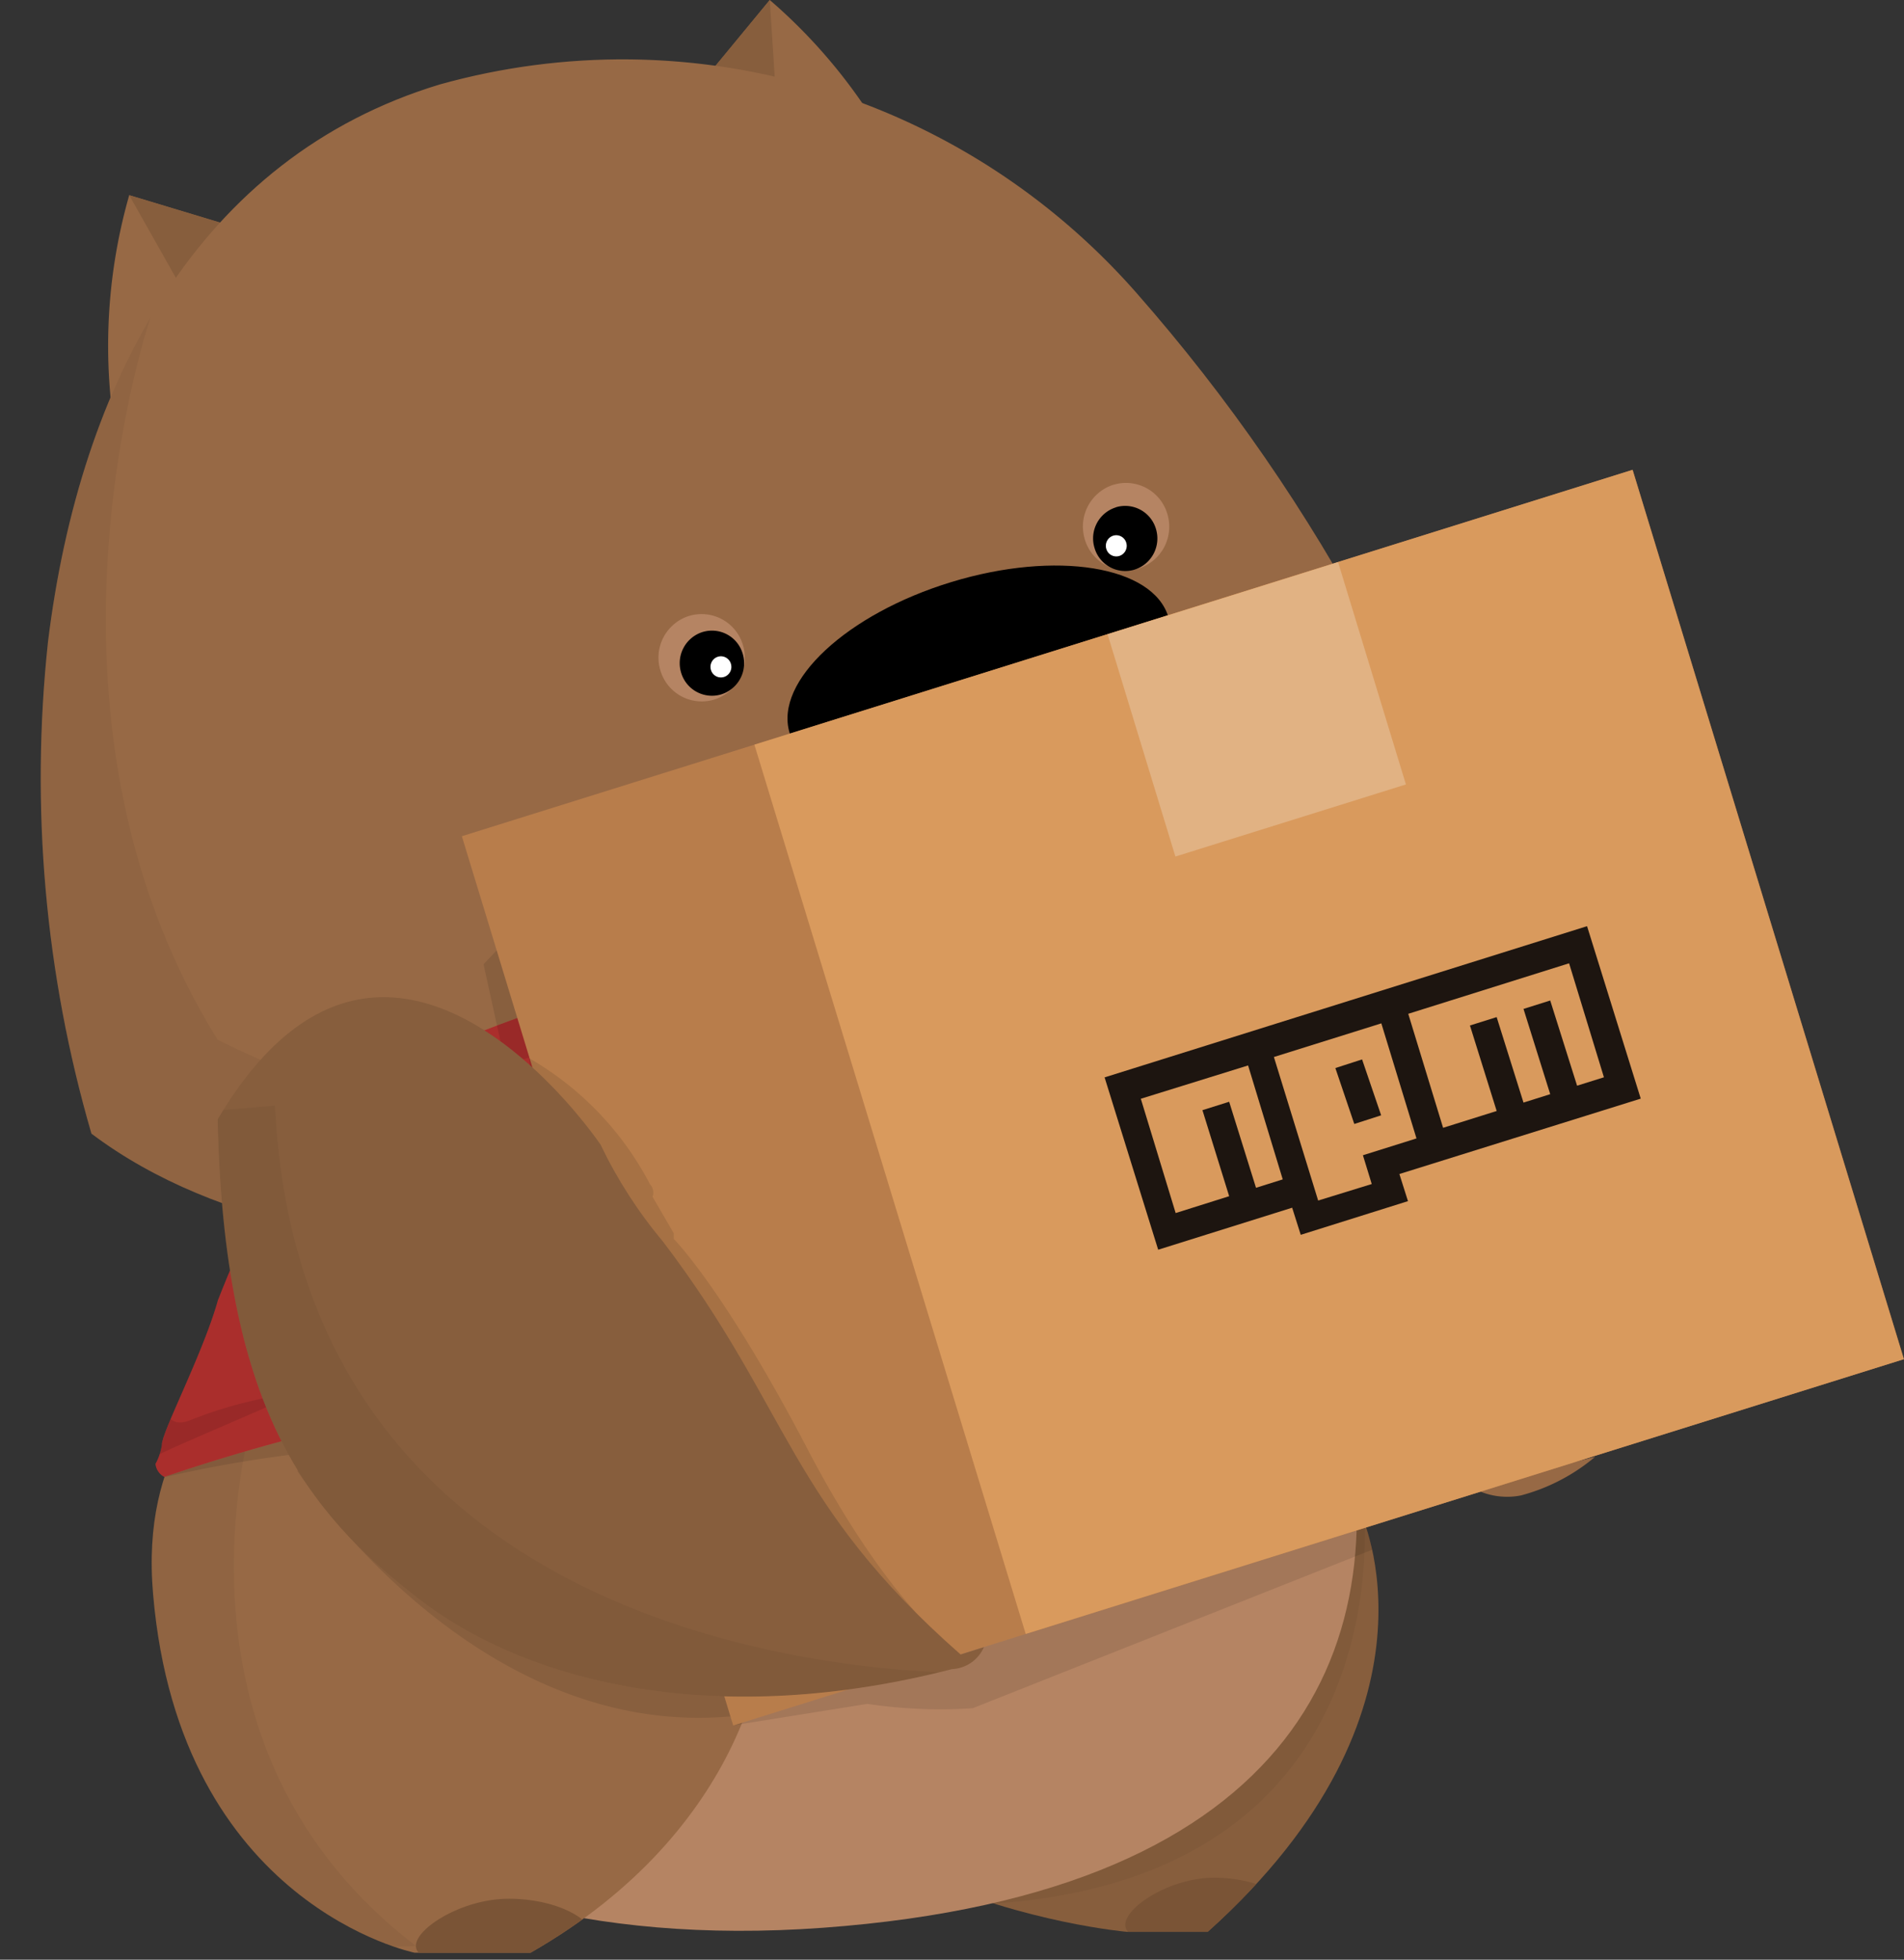 <svg id="Layer_1" data-name="Layer 1" xmlns="http://www.w3.org/2000/svg" xmlns:xlink="http://www.w3.org/1999/xlink" viewBox="0 0 971.76 999.99"><rect x="0" y="0" width="971.76" height="999.99" fill="#333333" stroke="none"/><defs><style>.cls-1{fill:none;}.cls-2{clip-path:url(#clip-path);}.cls-3{fill:#976945;}.cls-4{fill:#875e3d;}.cls-5{clip-path:url(#clip-path-3);}.cls-6{opacity:0.05;}.cls-15,.cls-6{isolation:isolate;}.cls-7{clip-path:url(#clip-path-4);}.cls-8{fill:#b58463;}.cls-9{fill:#fff;}.cls-10{clip-path:url(#clip-path-6);}.cls-11{clip-path:url(#clip-path-7);}.cls-12{fill:#7a5436;}.cls-13{clip-path:url(#clip-path-9);}.cls-14{clip-path:url(#clip-path-10);}.cls-15{opacity:0.1;}.cls-16{clip-path:url(#clip-path-12);}.cls-17{clip-path:url(#clip-path-13);}.cls-18{fill:#bc3331;}.cls-19{clip-path:url(#clip-path-14);}.cls-20{clip-path:url(#clip-path-15);}.cls-21{clip-path:url(#clip-path-17);}.cls-22{clip-path:url(#clip-path-18);}.cls-23{fill:#b87d4b;}.cls-24{fill:#d99a5d;}.cls-25{fill:#1d1510;}.cls-26{fill:#e1b283;}.cls-27{clip-path:url(#clip-path-19);}.cls-28{clip-path:url(#clip-path-20);}.cls-29{clip-path:url(#clip-path-21);}</style><clipPath id="clip-path" transform="translate(0 -21)"><rect class="cls-1" y="21" width="971.76" height="1000"/></clipPath><clipPath id="clip-path-3" transform="translate(0 -21)"><path class="cls-1" d="M224.5,64.08c-123.12,37.27-183.73,152.08-200,284.39a650,650,0,0,0,22.17,251C177.42,697.92,416,645.56,416,645.56S645.24,500,700.53,345A907.27,907.27,0,0,0,580.16,170.62,347.73,347.73,0,0,0,224.5,64.08"/></clipPath><clipPath id="clip-path-4" transform="translate(0 -21)"><rect class="cls-1" y="181.54" width="366.9" height="491.71"/></clipPath><clipPath id="clip-path-6" transform="translate(0 -21)"><path class="cls-1" d="M349.24,831.17c19.83,158,226.12,175.62,226.12,175.62h41c126.42-113.43,78.11-213.72,78.11-213.72-35.57-30.71-77.29-41.92-119.28-41.92-112.28,0-226,80-226,80"/></clipPath><clipPath id="clip-path-7" transform="translate(0 -21)"><rect class="cls-1" x="501.93" y="784.9" width="194.72" height="207.77"/></clipPath><clipPath id="clip-path-9" transform="translate(0 -21)"><path class="cls-1" d="M130.25,697.92c-21.21,34.62-58.56,63-52.13,136.84,13.67,158.6,133.52,182.7,133.52,182.7h59.09C381,954.45,395.08,859,389.45,837c-19-81.29-134-104.44-134-104.44l-10.69-92s-93.29,22.72-114.47,57.34"/></clipPath><clipPath id="clip-path-10" transform="translate(0 -21)"><rect class="cls-1" x="20.79" y="695.31" width="191.51" height="322.02"/></clipPath><clipPath id="clip-path-12" transform="translate(0 -21)"><rect class="cls-1" x="83.85" y="746.38" width="76.02" height="28.41"/></clipPath><clipPath id="clip-path-13" transform="translate(0 -21)"><path class="cls-1" d="M154.16,595.15a659.19,659.19,0,0,0-42.93,89.32c-7.81,27.71-29.14,68.15-28.6,73.84a29.58,29.58,0,0,1-3.28,9.7,8.52,8.52,0,0,0,4.51,6.63,958.51,958.51,0,0,1,209.87-46c98.89-7.21,158.64-67.32,226-74.26s86.83,5,86.83,5a12.9,12.9,0,0,0,0-10.1,12.87,12.87,0,0,0,1-8,19.16,19.16,0,0,0-5.35-3.62s1-53-79.74-146.82c0.3,0-230.36,8.31-368.26,104.32"/></clipPath><clipPath id="clip-path-14" transform="translate(0 -21)"><rect class="cls-1" x="57.33" y="523.66" width="245.95" height="258.04"/></clipPath><clipPath id="clip-path-15" transform="translate(0 -21)"><rect class="cls-1" x="74.68" y="695.31" width="75.93" height="70.53"/></clipPath><clipPath id="clip-path-17" transform="translate(0 -21)"><rect class="cls-1" x="151.7" y="763.3" width="548.71" height="138.09"/></clipPath><clipPath id="clip-path-18" transform="translate(0 -21)"><rect class="cls-1" x="246.79" y="501.21" width="48.83" height="62.91"/></clipPath><clipPath id="clip-path-19" transform="translate(0 -21)"><rect class="cls-1" x="270.04" y="560.93" width="220.35" height="304.46"/></clipPath><clipPath id="clip-path-20" transform="translate(0 -21)"><path class="cls-1" d="M111.08,592.23c3.27,147.52,45.16,200.15,102.45,244.48s154.33,66.35,272.36,36a18.71,18.71,0,0,0,16.28-11.21l-11.9,3.74c-88.38-77.71-86.59-124.8-152-210.83a234.1,234.1,0,0,1-31.75-49.32s-50.7-75.26-110.76-75.26c-27.6,0-57.19,15.94-84.72,62.39"/></clipPath><clipPath id="clip-path-21" transform="translate(0 -21)"><rect class="cls-1" x="80.97" y="585.18" width="423.24" height="356.82"/></clipPath></defs><title>helpful wombat</title><g class="cls-2"><g class="cls-2"><path class="cls-3" d="M392.87,21L357.71,63.8l37.62,42.81,63.33-1.8A276.13,276.13,0,0,0,392.87,21" transform="translate(0 -21)"/><polygon class="cls-4" points="366.2 52.24 357.71 42.53 392.87 0 396.59 57.77 366.2 52.24"/><path class="cls-3" d="M65.95,120.6l52.52,15.91-7.93,56.8-53.75,34A279.64,279.64,0,0,1,65.95,120.6" transform="translate(0 -21)"/><polygon class="cls-4" points="116.69 128.26 118.47 115.39 65.95 99.6 94.25 149.74 116.69 128.26"/></g><g class="cls-5"><path class="cls-3" d="M580.16,170.62C491.31,69.4,353.41,28.12,224.5,64.08c-123.12,37.27-183.73,152.08-200,284.39a650,650,0,0,0,22.17,251C177.42,697.92,416,645.56,416,645.56S645.24,500,700.53,345A907,907,0,0,0,580.16,170.62" transform="translate(0 -21)"/><g class="cls-6"><g class="cls-7"><path d="M0,209.25l77.28-27.71s-70.42,202.64,33.8,370c0,0,133.25,69.27,255.82,58.59L105.61,673.25,4.24,620.35Z" transform="translate(0 -21)"/></g></g></g><g class="cls-2"><path class="cls-4" d="M488,327.15c53.43-16.27,103-8.24,110.78,17.91s-29.23,60.54-82.61,76.78-103,8.24-110.77-17.91,29.23-60.51,82.61-76.78" transform="translate(0 -21)"/><path d="M485.56,318c53.38-16.27,103-8.24,110.78,17.91s-29.23,60.54-82.62,76.81-103,8.21-110.77-17.91,29.23-60.54,82.62-76.81" transform="translate(0 -21)"/><path class="cls-8" d="M379.22,350.26A22.39,22.39,0,0,1,364.45,378a22,22,0,0,1-27.43-15,22.3,22.3,0,0,1,14.76-27.74s0,0,.06,0a22,22,0,0,1,27.37,15" transform="translate(0 -21)"/><path d="M358.64,343.49a16.34,16.34,0,0,1,20.43,11.13,16.64,16.64,0,0,1-11,20.71,16.4,16.4,0,0,1-20.45-11.13,16.66,16.66,0,0,1,11-20.71" transform="translate(0 -21)"/><path class="cls-9" d="M366.4,356.12a5.31,5.31,0,0,1,6.64,3.63,5.37,5.37,0,0,1-3.55,6.69,5.3,5.3,0,0,1-6.64-3.59,5.41,5.41,0,0,1,3.55-6.73" transform="translate(0 -21)"/><path class="cls-8" d="M553.61,296.08a22,22,0,0,0,27.41,15,22.3,22.3,0,0,0,14.81-27.69,22,22,0,0,0-27.35-15.07,0.13,0.13,0,0,1-.1,0,22.38,22.38,0,0,0-14.78,27.68" transform="translate(0 -21)"/><path d="M569.58,279.83A16.37,16.37,0,0,1,590,291a16.67,16.67,0,0,1-11,20.68,16.31,16.31,0,0,1-20.39-11.12,16.58,16.58,0,0,1,11-20.69" transform="translate(0 -21)"/><path class="cls-9" d="M568.18,294.34a5.32,5.32,0,0,1,6.64,3.62,5.42,5.42,0,0,1-3.55,6.73,5.3,5.3,0,0,1-6.64-3.63,5.41,5.41,0,0,1,3.55-6.72" transform="translate(0 -21)"/></g><g class="cls-10"><path class="cls-4" d="M694.52,793.08s48.31,100.28-78.11,213.72h-41S369.07,989.21,349.24,831.17c0,0,214.64-151,345.27-38.1" transform="translate(0 -21)"/><g class="cls-6"><g class="cls-11"><path d="M695.72,784.9c0,2.22,25.18,195.85-193.79,207.77Z" transform="translate(0 -21)"/></g></g><path class="cls-12" d="M660.75,999c0,9.69-22.71,11.09-45.43,11.09s-41,2.07-41-6.94,22.71-24,45.43-24,41,10.11,41,19.81" transform="translate(0 -21)"/></g><g class="cls-2"><path class="cls-8" d="M154.31,634.61c-6.7,94.06-70.45,91-76.19,190-3.42,58.58,97.68,197.94,342,180.07S715,858.45,684.54,730.74,543.33,472.56,543.33,472.56,161,540.42,154.31,634.61" transform="translate(0 -21)"/></g><g class="cls-13"><path class="cls-3" d="M389.45,837c-19-81.29-134-104.44-134-104.44l-10.69-92s-93.29,22.72-114.47,57.34-58.56,63-52.13,136.84c13.67,158.6,133.52,182.7,133.52,182.7h59.09C381,954.45,395.08,859,389.45,837" transform="translate(0 -21)"/><g class="cls-6"><g class="cls-14"><path d="M79.35,695.31l53.36,35.44S71.15,906,212.3,1014l-109.42,3.3L20.79,764.39Z" transform="translate(0 -21)"/></g></g><path class="cls-12" d="M302.73,1009.71c0,9.69-23.67,11.08-47.46,11.08s-43,2.07-43-6.92,23.67-24,47.47-24,43,10.13,43,19.81" transform="translate(0 -21)"/></g><g class="cls-2"><g class="cls-15"><g class="cls-16"><path d="M83.85,774.79A648,648,0,0,1,150.73,763c10.69,0,9-7.48,9-7.48l-12.32-9.16Z" transform="translate(0 -21)"/></g></g></g><g class="cls-17"><path class="cls-18" d="M154.16,595.15a659.19,659.19,0,0,0-42.93,89.32c-7.81,27.71-29.14,68.15-28.6,73.84a29.58,29.58,0,0,1-3.28,9.7,8.52,8.52,0,0,0,4.51,6.63,959,959,0,0,1,209.87-46c98.89-7.21,158.64-67.32,226-74.26s86.83,5,86.83,5a12.9,12.9,0,0,0,0-10.1,12.87,12.87,0,0,0,1-8,18.27,18.27,0,0,0-5.35-3.62s1-53-79.74-146.82c0.3,0-230.36,8.31-368.26,104.32" transform="translate(0 -21)"/><g class="cls-15"><g class="cls-19"><path d="M197.13,546.94l93.43-23.28L255,629.62c-1.08,3.19,26.53,68.29,26.53,68.29l21.75,33.8-228.43,50L57.33,739.47Z" transform="translate(0 -21)"/></g></g><g class="cls-15"><g class="cls-20"><path d="M79.35,695.31l4,36.53S82.2,751.8,97,745.71a220.83,220.83,0,0,1,53.63-13.87c-1.65,2.65-68.41,29.51-74,33.83s2.73-70.37,2.73-70.37" transform="translate(0 -21)"/></g></g></g><g class="cls-2"><path class="cls-3" d="M814.1,764.39a97.52,97.52,0,0,1-37.8,19.68,36.45,36.45,0,0,1-25-4Z" transform="translate(0 -21)"/><g class="cls-15"><g class="cls-21"><path d="M151.7,771.48s88.39,137.25,221.22,125.34l1.37,4.56,68.39-10.93a251.51,251.51,0,0,0,53.79,2.21l203.95-80.91a100.57,100.57,0,0,0-3.31-11.9c-4.5-13.17-9.55-33.64-14.36-36-6.85-3-531,7.64-531,7.64" transform="translate(0 -21)"/></g></g><g class="cls-15"><g class="cls-22"><polygon points="258 480.21 246.79 492.02 258 543.12 295.62 532.33 258 480.21"/></g></g><polygon class="cls-23" points="235.72 426.7 833.29 239.74 971.76 693.52 374.21 880.49 235.72 426.7"/><polygon class="cls-24" points="385.03 379.99 833.19 239.75 971.65 693.57 523.5 833.77 385.03 379.99"/><path class="cls-25" d="M563.76,570.76L810,493.6l27.4,88L714.22,620.07l4.38,13.84L663.87,651.1l-4.38-13.84L591.11,658.7ZM600,640l27.34-8.61-13.64-43.9,13.64-4.29,13.7,43.9,13.64-4.29L637,564.67l-54.75,17L600,639.88V640Zm50.17-79.64,22.59,73.25,27.35-8.43-4.51-14.69,27.34-8.58L705,543.19ZM681.54,566l13.64-4.41,9.73,28.53-13.71,4.41Zm37.2-27.68,17.79,58.17,27.34-8.58-13.64-43.63L763.86,540l13.7,43.62,13.64-4.29-13.64-43.51,13.64-4.29L804.91,575l13.7-4.29-17.78-58.17Z" transform="translate(0 -21)"/><polygon class="cls-26" points="565.29 323.67 682.93 286.85 717.55 400.28 599.9 437.07 565.29 323.67"/><g class="cls-15"><g class="cls-27"><path d="M270,560.93a159.13,159.13,0,0,1,61.7,64.28,6.31,6.31,0,0,1,1.35,6.48l10.8,18.59v2.89s25.6,25.49,68.43,107.51S490.4,865.39,490.4,865.39L295.62,772Z" transform="translate(0 -21)"/></g></g></g><g class="cls-28"><path class="cls-4" d="M533.9,901.39L286.72,528.8,163.59,464.1,99.72,500,86,691l48,123.15,81.12,74.37s247,84.93,318.72,12.88" transform="translate(0 -21)"/><g class="cls-6"><g class="cls-29"><path d="M497.24,938.65l7-64S154.73,888.51,140.34,585.18l-59.37,5,20.4,198.75S314.91,968.44,497.24,938.65" transform="translate(0 -21)"/></g></g></g></g></svg>